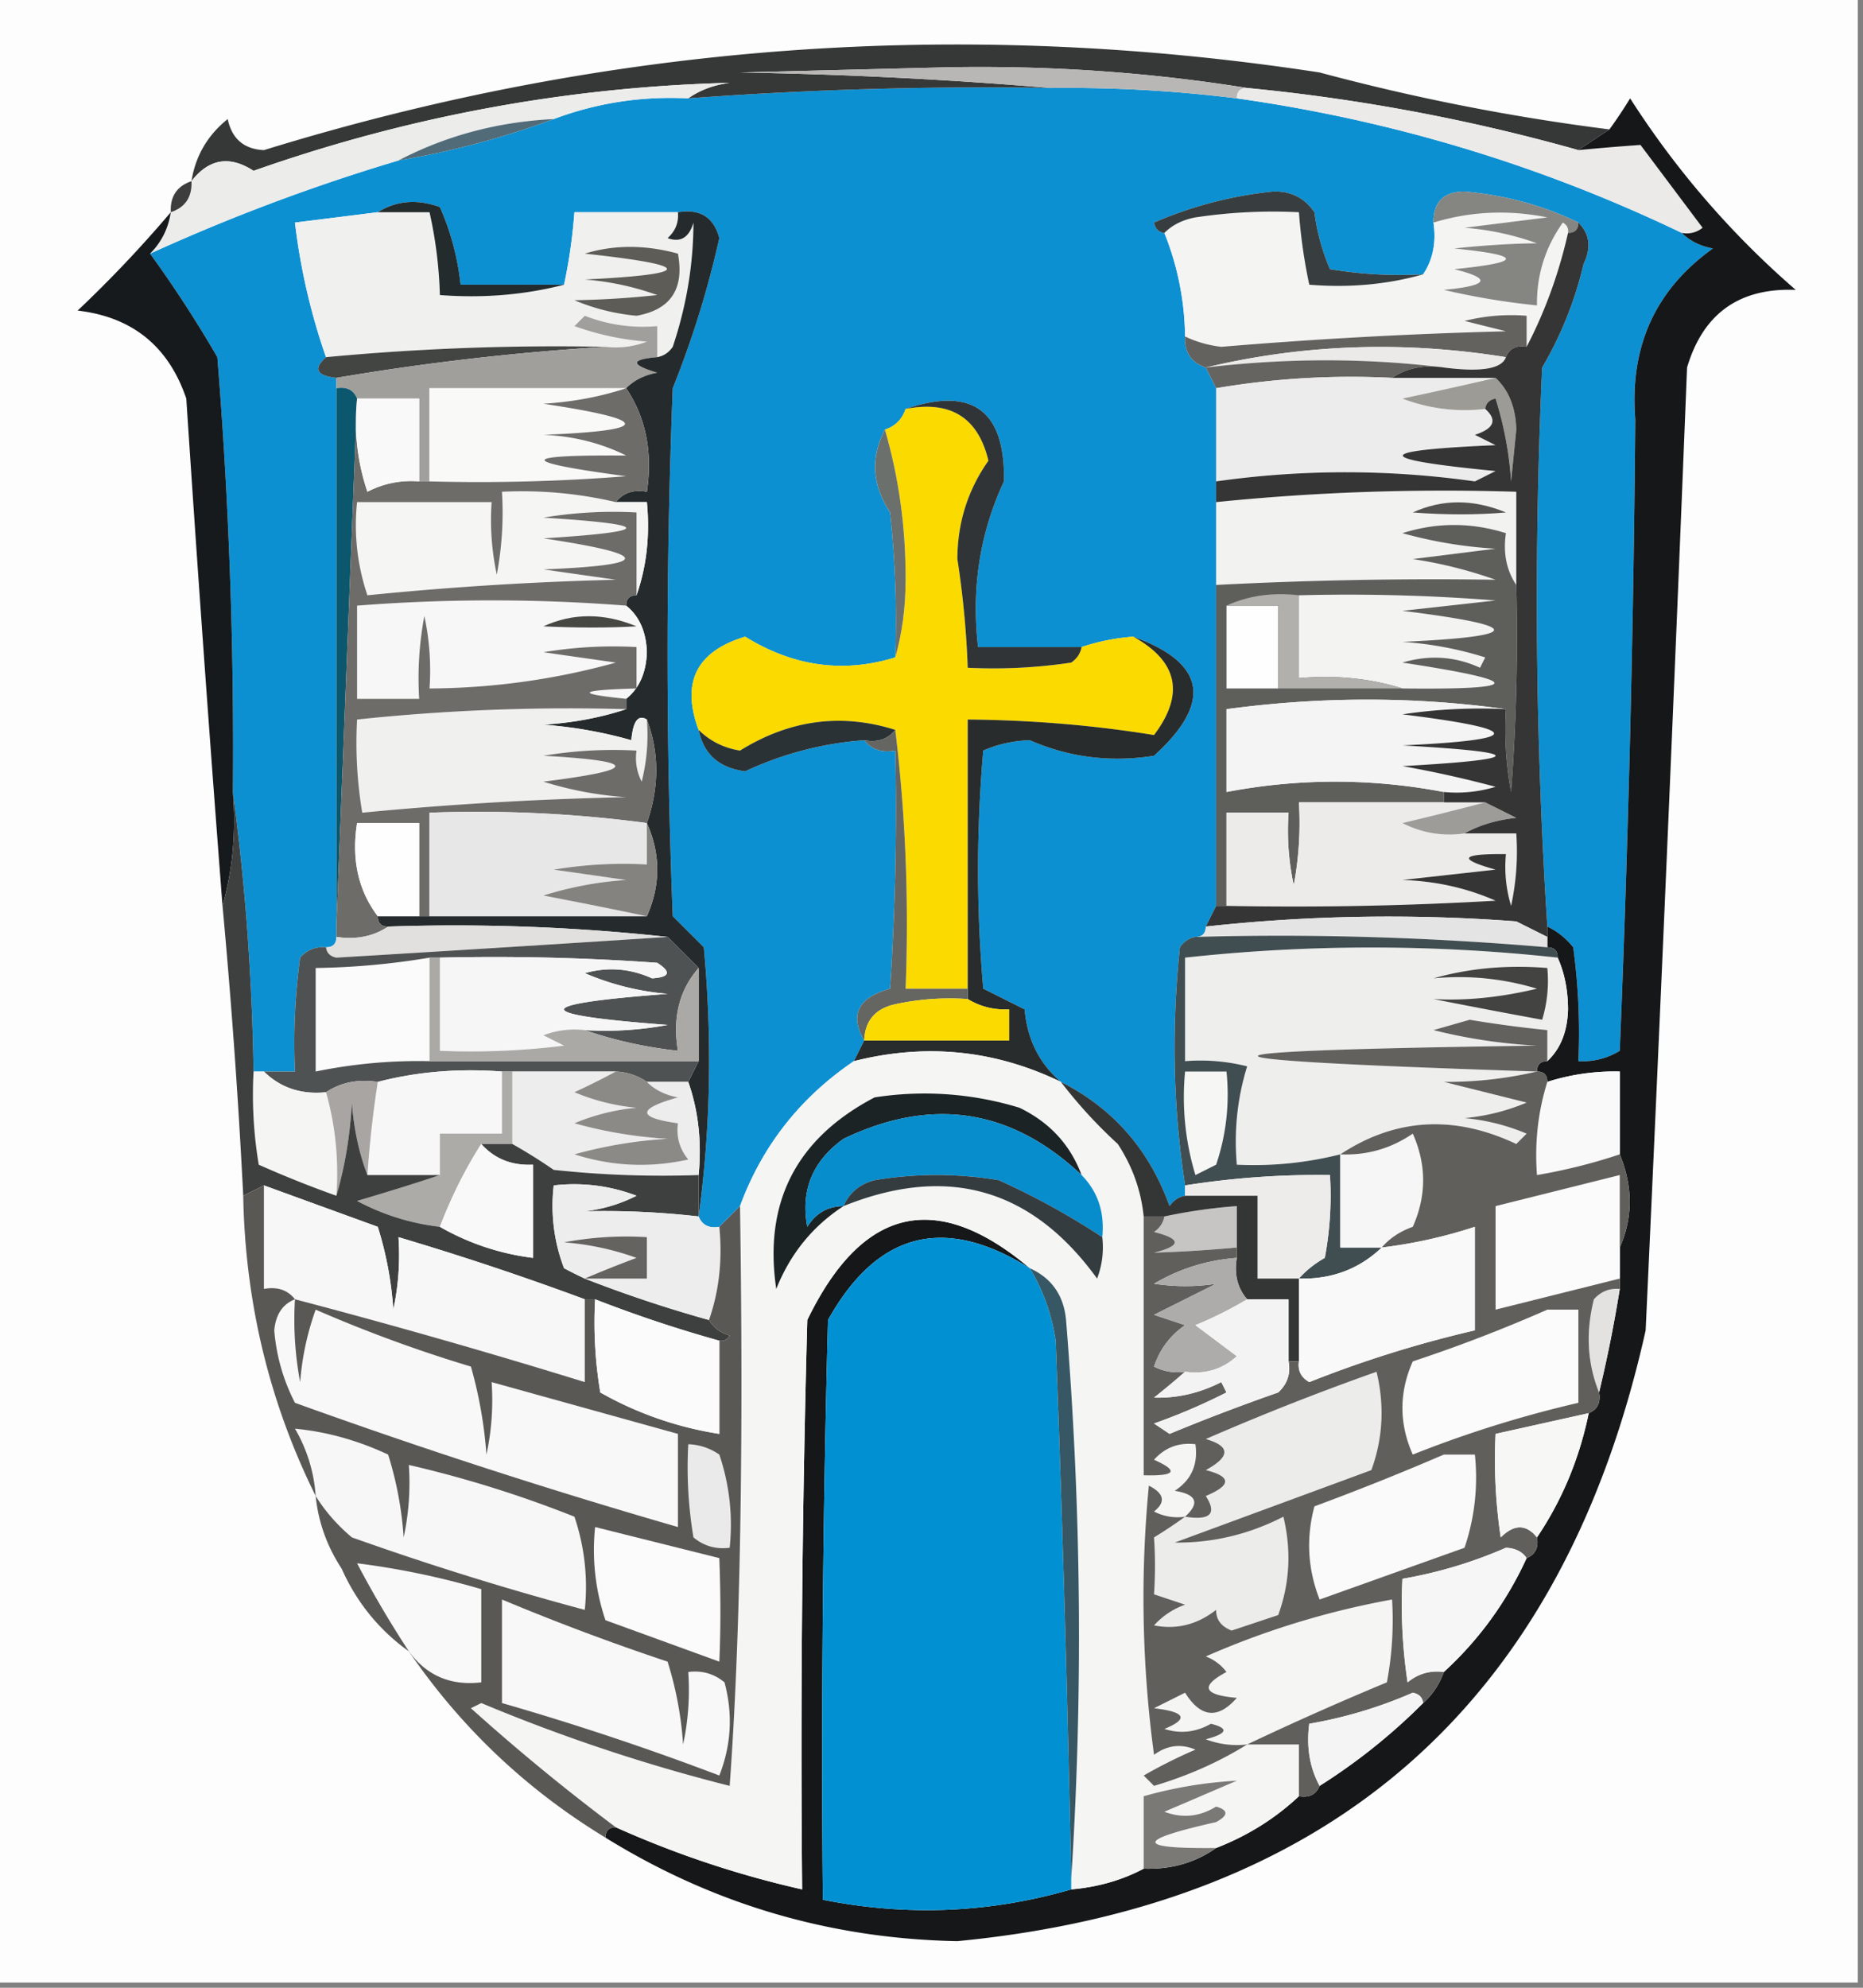 <svg xmlns="http://www.w3.org/2000/svg" width="180" height="192" style="shape-rendering:geometricPrecision;text-rendering:geometricPrecision;image-rendering:optimizeQuality;fill-rule:evenodd;clip-rule:evenodd"><rect width="100%" height="100%" fill="#808080" stroke="none"/><path style="opacity:1" fill="#fdfdfd" d="M-.5-.5h180v192H-.5V-.5z"/><path style="opacity:1" fill="#0d90d1" d="M101.5 8.5a132.64 132.64 0 0 1 18 1c15.057 2.132 29.39 6.465 43 13 .763.768 1.763 1.268 3 1.5-5.558 3.969-8.058 9.469-7.5 16.5a1863.049 1863.049 0 0 1-1.5 61 6.846 6.846 0 0 1-4 1 60.93 60.93 0 0 0-.5-11c-.708-.88-1.542-1.547-2.5-2a493.242 493.242 0 0 1-.5-54 35.799 35.799 0 0 0 4-10c.765-1.566.598-2.9-.5-4-3.351-1.639-7.018-2.639-11-3-2.016.016-3.016 1.016-3 3 .284 1.915-.049 3.581-1 5a40.939 40.939 0 0 1-9-.5 20.428 20.428 0 0 1-1.5-5.5c-.956-1.394-2.289-2.06-4-2a38.757 38.757 0 0 0-11.5 3c.124.607.457.94 1 1a27.556 27.556 0 0 1 2 10c-.073 1.527.594 2.527 2 3l1 2v50l-1 2c0 .667-.333 1-1 1-.617.11-1.117.444-1.5 1-.822 7.845-.656 15.511.5 23v1c-.617.111-1.117.444-1.5 1-1.957-5.45-5.457-9.45-10.5-12-2.084-1.775-3.25-4.108-3.5-7l-4-2a132.493 132.493 0 0 1 0-23c1.4-.616 2.9-.95 4.5-1 3.796 1.66 7.796 2.16 12 1.5 5.664-5.138 4.997-8.971-2-11.5a20.676 20.676 0 0 0-5 1h-10c-.661-5.673.172-11.006 2.5-16 .131-6.849-3.035-9.182-9.5-7-.333 1-1 1.667-2 2-1.41 2.678-1.243 5.344.5 8 .5 4.655.666 9.322.5 14-5.012 1.549-9.846.882-14.5-2-4.706 1.412-6.206 4.412-4.5 9 .479 2.344 1.979 3.678 4.5 4a32.63 32.63 0 0 1 11.5-3c.709.904 1.709 1.237 3 1 .166 7.674 0 15.34-.5 23-3.101.862-3.935 2.528-2.5 5l-1 2c-5.193 3.52-8.86 8.186-11 14l-2 2c-.992.172-1.658-.162-2-1 1.157-8.49 1.324-17.157.5-26l-3-3c-.667-17-.667-34 0-51A93.633 93.633 0 0 0 69.5 23c-.532-2.02-1.865-2.853-4-2.5h-10a51.639 51.639 0 0 1-1 7h-10a24.963 24.963 0 0 0-2-7.5c-2.212-.79-4.212-.622-6 .5l-8 1a61.421 61.421 0 0 0 3 13c-1.257 1.123-.924 1.79 1 2v54c0 .667-.333 1-1 1-.996-.086-1.83.248-2.5 1a60.94 60.94 0 0 0-.5 11h-4c-.145-9.188-.811-18.188-2-27a468.103 468.103 0 0 0-1.5-42 116.733 116.733 0 0 0-6.5-10 185.826 185.826 0 0 1 24-9 82.55 82.55 0 0 0 15-4c4.157-1.562 8.49-2.229 13-2a386.945 386.945 0 0 1 35-1z"/><path style="opacity:1" fill="#363838" d="m155.5 12.5-3 2a182.357 182.357 0 0 0-32-6c-9.452-1.518-19.119-2.185-29-2l-20 .5c10.175.17 20.175.67 30 1.5a386.945 386.945 0 0 0-35 1c1.109-.79 2.442-1.29 4-1.5-15.745.41-31.078 3.243-46 8.5-2.322-1.502-4.322-1.168-6 1 .386-2.437 1.553-4.437 3.5-6 .408 1.91 1.575 2.91 3.5 3C58.882 4.2 92.882 1.7 127.5 7a209.433 209.433 0 0 0 28 5.5z"/><path style="opacity:1" fill="#b9b7b5" d="M120.5 8.5c-.667 0-1 .333-1 1a132.64 132.64 0 0 0-18-1 444.362 444.362 0 0 0-30-1.5l20-.5c9.881-.185 19.548.482 29 2z"/><path style="opacity:1" fill="#ebeae9" d="M119.5 9.5c0-.667.333-1 1-1a182.357 182.357 0 0 1 32 6 237.67 237.67 0 0 1 6-.5l6 8a2.427 2.427 0 0 1-2 .5c-13.61-6.535-27.943-10.868-43-13z"/><path style="opacity:1" fill="#ececeb" d="M66.5 9.5c-4.51-.229-8.843.438-13 2-5.4.265-10.4 1.598-15 4a185.826 185.826 0 0 0-24 9c1.1-1.105 1.767-2.438 2-4 1.406-.473 2.073-1.473 2-3 1.678-2.168 3.678-2.502 6-1 14.922-5.257 30.255-8.09 46-8.5-1.558.21-2.891.71-4 1.5z"/><path style="opacity:1" fill="#516c78" d="M53.5 11.5a82.55 82.55 0 0 1-15 4c4.6-2.402 9.6-3.735 15-4z"/><path style="opacity:1" fill="#3c3d3c" d="M18.5 17.5c.073 1.527-.594 2.527-2 3-.073-1.527.594-2.527 2-3z"/><path style="opacity:1" fill="#f4f4f3" d="M137.5 26.5c.951-1.419 1.284-3.085 1-5 3.578-1.089 7.245-1.255 11-.5l-8 1c2.4.186 4.734.686 7 1.5-2.402.022-5.068.189-8 .5 6.667.667 6.667 1.333 0 2 3.685.915 3.352 1.581-1 2a70.523 70.523 0 0 0 9 1.5c-.04-2.924.793-5.591 2.5-8 .399.228.565.562.5 1-.887 3.919-2.221 7.585-4 11v-3a18.437 18.437 0 0 0-6 .5l4 1a474 474 0 0 0-27.5 1.5 10.978 10.978 0 0 1-3.5-1 27.556 27.556 0 0 0-2-10c.763-.768 1.763-1.268 3-1.5a50.442 50.442 0 0 1 10-.5 51.56 51.56 0 0 0 1 7c3.871.315 7.538-.018 11-1z"/><path style="opacity:1" fill="#151718" d="M58.5 177.5c0-.667.333-1 1-1a95.072 95.072 0 0 0 18 6c-.167-18.336 0-36.67.5-55 5.305-10.945 12.472-12.612 21.5-5-8.254-5.178-14.754-3.511-19.5 5-.5 18.664-.667 37.33-.5 56 8.132 1.619 16.132 1.286 24-1 2.567-.221 4.901-.888 7-2 2.652.09 4.985-.576 7-2 3.04-1.18 5.706-2.847 8-5 .992.172 1.658-.162 2-1a57.487 57.487 0 0 0 10-8c.901-.79 1.568-1.79 2-3 3.388-3.097 6.055-6.764 8-11 .838-.342 1.172-1.008 1-2 2.428-3.599 4.094-7.599 5-12 .838-.342 1.172-1.008 1-2 .794-3.302 1.46-6.635 2-10v-4c1.275-2.896 1.275-5.896 0-9v-8a21.435 21.435 0 0 0-7 1c0-.667-.333-1-1-1 0-.667.333-1 1-1 1.277-1.194 1.944-2.86 2-5-.007-1.87-.34-3.536-1-5 0-.667-.333-1-1-1v-2c.958.453 1.792 1.12 2.5 2a60.93 60.93 0 0 1 .5 11 6.846 6.846 0 0 0 4-1 1863.049 1863.049 0 0 0 1.5-61c-.558-7.031 1.942-12.531 7.5-16.5-1.237-.232-2.237-.732-3-1.5a2.427 2.427 0 0 0 2-.5l-6-8a237.67 237.67 0 0 0-6 .5l3-2a44.293 44.293 0 0 0 2-3 85.08 85.08 0 0 0 16 18.5c-5.451-.214-8.951 2.286-10.5 7.5a14272.431 14272.431 0 0 1-4 93c-7.974 35.814-30.141 55.481-66.5 59-12.274-.234-23.608-3.567-34-10z"/><path style="opacity:1" fill="#f0f0ef" d="M36.5 20.5h5a41.58 41.58 0 0 1 1 8c4.202.317 8.202-.017 12-1a51.639 51.639 0 0 0 1-7h10c.086.996-.248 1.83-1 2.5 1.244.456 2.077-.044 2.5-1.5-.009 4.054-.676 8.054-2 12-.383.556-.883.89-1.5 1v-3a15.42 15.42 0 0 1-7-1l-1 1c2.266.814 4.6 1.314 7 1.5a8.434 8.434 0 0 1-4 .5c-9.028-.18-18.028.153-27 1a61.421 61.421 0 0 1-3-13l8-1z"/><path style="opacity:1" fill="#242b2d" d="M36.5 20.5c1.788-1.122 3.788-1.29 6-.5a24.963 24.963 0 0 1 2 7.5h10c-3.798.983-7.798 1.317-12 1a41.58 41.58 0 0 0-1-8h-5z"/><path style="opacity:1" fill="#171a1c" d="M16.5 20.5c-.233 1.562-.9 2.895-2 4a116.733 116.733 0 0 1 6.5 10 468.103 468.103 0 0 1 1.5 42c.315 3.871-.018 7.538-1 11a4233.77 4233.77 0 0 1-3.5-49c-1.717-5.051-5.217-7.885-10.5-8.5a118.838 118.838 0 0 0 9-9.5z"/><path style="opacity:1" fill="#858582" d="M152.5 21.5c0 .667-.333 1-1 1 .065-.438-.101-.772-.5-1-1.707 2.409-2.54 5.076-2.5 8a70.523 70.523 0 0 1-9-1.5c4.352-.419 4.685-1.085 1-2 6.667-.667 6.667-1.333 0-2 2.932-.311 5.598-.478 8-.5a26.708 26.708 0 0 0-7-1.5l8-1c-3.755-.755-7.422-.589-11 .5-.016-1.984.984-2.984 3-3 3.982.361 7.649 1.361 11 3z"/><path style="opacity:1" fill="#5d5c57" d="M56.5 24.5c2.827-.868 5.827-.868 9 0 .634 3.416-.7 5.416-4 6a20.216 20.216 0 0 1-6-1.5 87.655 87.655 0 0 0 8-.5 26.706 26.706 0 0 0-7-1.5c10.588-.524 10.588-1.357 0-2.5z"/><path style="opacity:1" fill="#383e3f" d="M137.5 26.5c-3.462.982-7.129 1.315-11 1a51.56 51.56 0 0 1-1-7 50.442 50.442 0 0 0-10 .5c-1.237.232-2.237.732-3 1.5-.543-.06-.876-.393-1-1a38.757 38.757 0 0 1 11.5-3c1.711-.06 3.044.606 4 2a20.428 20.428 0 0 0 1.5 5.5c2.982.498 5.982.665 9 .5z"/><path style="opacity:1" fill="#64625f" d="M147.5 33.5c-.992-.172-1.658.162-2 1-9.873-1.592-19.54-1.258-29 1-1.406-.473-2.073-1.473-2-3 1.077.518 2.244.852 3.5 1a474 474 0 0 1 27.5-1.5l-4-1a18.437 18.437 0 0 1 6-.5v3z"/><path style="opacity:1" fill="#434543" d="M58.5 33.5a244.707 244.707 0 0 0-26 3c-1.924-.21-2.257-.877-1-2a236.674 236.674 0 0 1 27-1z"/><path style="opacity:1" fill="#ebeae9" d="M145.5 34.5c-.397 1.132-2.397 1.465-6 1-7.501-.928-15.168-.928-23 0 9.46-2.258 19.127-2.592 29-1z"/><path style="opacity:1" fill="#656460" d="M139.5 35.5c-1.915-.285-3.581.049-5 1a77.766 77.766 0 0 0-17 1l-1-2c7.832-.928 15.499-.928 23 0z"/><path style="opacity:1" fill="#edecec" d="M134.5 36.5h10a470.1 470.1 0 0 1-9 2 16.868 16.868 0 0 0 8 1c1.192 1.066.859 1.9-1 2.5l2 1c-11.946.51-11.946 1.343 0 2.5l-2 1a88.906 88.906 0 0 0-25 0v-9a77.766 77.766 0 0 1 17-1z"/><path style="opacity:1" fill="#a19f9c" d="M63.5 34.5c-2.597.22-2.597.72 0 1.5-1.237.232-2.237.732-3 1.5h-19v9h-1v-8h-6c-.342-.838-1.008-1.172-2-1v-1a244.707 244.707 0 0 1 26-3 8.434 8.434 0 0 0 4-.5 26.706 26.706 0 0 1-7-1.5l1-1a15.42 15.42 0 0 0 7 1v3z"/><path style="opacity:1" fill="#f9f9f8" d="M60.5 37.5c-2.469.817-5.135 1.317-8 1.5 10.514 1.58 10.514 2.58 0 3 2.871.118 5.538.784 8 2-10.508-.074-10.508.593 0 2-6.325.5-12.658.666-19 .5v-9h19z"/><path style="opacity:1" fill="#9d9b96" d="M144.5 36.5c1.277 1.194 1.944 2.86 2 5l-.5 5a34.25 34.25 0 0 0-1.5-8c-.607.124-.94.457-1 1a16.868 16.868 0 0 1-8-1 470.1 470.1 0 0 0 9-2z"/><path style="opacity:1" fill="#0a576e" d="M32.5 37.5c.992-.172 1.658.162 2 1l-2 51v-52z"/><path style="opacity:1" fill="#252b2c" d="M65.5 20.5c2.135-.353 3.468.48 4 2.5A93.633 93.633 0 0 1 65 37.5c-.667 17-.667 34 0 51l3 3c.824 8.843.657 17.51-.5 26v-4c.31-3.213-.023-6.213-1-9l1-2v-9l-3-3a190.218 190.218 0 0 0-27-1c-.667 0-1-.333-1-1h26c1.333-3 1.333-6 0-9 1.2-3.469 1.2-6.802 0-10-.841-.51-1.341.157-1.5 2a42.336 42.336 0 0 0-8.5-1.5c2.865-.183 5.531-.683 8-1.5v-1c1.265-1.014 1.931-2.514 2-4.5-.069-1.986-.735-3.486-2-4.5 0-.667.333-1 1-1 .977-2.787 1.31-5.787 1-9h-3c.709-.904 1.709-1.237 3-1 .569-3.83-.098-7.163-2-10 .763-.768 1.763-1.268 3-1.5-2.597-.78-2.597-1.28 0-1.5.617-.11 1.117-.444 1.5-1 1.324-3.946 1.991-7.946 2-12-.423 1.456-1.256 1.956-2.5 1.5.752-.67 1.086-1.504 1-2.5z"/><path style="opacity:1" fill="#fbda00" d="M87.5 39.5c4.341-.837 7.008.83 8 5-1.99 2.822-2.99 5.989-3 9.5a89.22 89.22 0 0 1 1 10.5c3.35.165 6.683-.002 10-.5.556-.383.889-.883 1-1.5a20.676 20.676 0 0 1 5-1c4.311 2.386 4.977 5.553 2 9.5-5.825-.947-11.825-1.447-18-1.5v26h-6c.326-8.517-.007-16.85-1-25-5.21-1.643-10.21-.976-15 2-1.573-.252-2.906-.918-4-2-1.706-4.588-.206-7.588 4.5-9 4.654 2.882 9.488 3.549 14.5 2 .664-2.31.997-4.81 1-7.5.016-5.028-.65-9.862-2-14.5 1-.333 1.667-1 2-2z"/><path style="opacity:1" fill="#f2f2f1" d="M146.5 56.5c-.951-1.419-1.284-3.085-1-5-3.352-1.053-6.685-1.053-10 0a42.717 42.717 0 0 0 9 1.5l-8 1a43.361 43.361 0 0 1 8 2c-8.856-.137-17.856.03-27 .5v-8a218.714 218.714 0 0 1 29-1v9z"/><path style="opacity:1" fill="#f5f5f4" d="M59.5 48.5h3c.31 3.213-.023 6.213-1 9v-8a40.936 40.936 0 0 0-9 .5c10.667.667 10.667 1.333 0 2 10.514 1.58 10.514 2.58 0 3l7 1c-8.048.197-16.048.697-24 1.5a21.12 21.12 0 0 1-1-9h13c-.163 2.357.003 4.69.5 7 .497-2.646.664-5.313.5-8 3.734-.177 7.4.156 11 1z"/><path style="opacity:1" fill="#303436" d="M87.5 39.5c6.465-2.182 9.631.151 9.5 7-2.328 4.994-3.161 10.327-2.5 16h10c-.111.617-.444 1.117-1 1.5-3.317.498-6.65.665-10 .5a89.22 89.22 0 0 0-1-10.5c.01-3.511 1.01-6.678 3-9.5-.992-4.17-3.659-5.837-8-5z"/><path style="opacity:1" fill="#53524f" d="M136.5 49.5c2.855-1.303 5.855-1.303 9 0-2.819.242-5.819.242-9 0z"/><path style="opacity:1" fill="#6b706d" d="M85.5 41.5c1.35 4.638 2.016 9.472 2 14.5-.003 2.69-.336 5.19-1 7.5.166-4.678 0-9.345-.5-14-1.743-2.656-1.91-5.322-.5-8z"/><path style="opacity:1" fill="#5e5e5b" d="M146.5 56.5c.166 6.675 0 13.342-.5 20a32.462 32.462 0 0 1-.5-8c-8.852-1.23-17.852-1.23-27 0v8c7-1.333 14-1.333 21 0v1h-14a32.462 32.462 0 0 1-.5 8 24.935 24.935 0 0 1-.5-7h-6v9h-1v-31c9.144-.47 18.144-.637 27-.5a43.361 43.361 0 0 0-8-2l8-1a42.717 42.717 0 0 1-9-1.5c3.315-1.053 6.648-1.053 10 0-.284 1.915.049 3.581 1 5z"/><path style="opacity:1" fill="#f3f3f2" d="M125.5 57.5c6.342-.166 12.675 0 19 .5l-9 1c11.802 1.462 11.802 2.462 0 3a34.21 34.21 0 0 1 8 1.5l-.5 1c-2.401-1.102-4.901-1.269-7.5-.5 11.857 1.8 11.857 2.633 0 2.5-3.125-.98-6.458-1.313-10-1v-8z"/><path style="opacity:1" fill="#f7f7f7" d="M60.5 58.5c1.265 1.014 1.931 2.514 2 4.5-.069 1.986-.735 3.486-2 4.5-5-.503-4.667-.836 1-1v-4a40.936 40.936 0 0 0-9 .5l7 1a68.577 68.577 0 0 1-18 2.5 24.939 24.939 0 0 0-.5-7 32.437 32.437 0 0 0-.5 8h-6v-9a167.043 167.043 0 0 1 26 0z"/><path style="opacity:1" fill="#fefefe" d="M118.5 58.5h5v8h-5v-8z"/><path style="opacity:1" fill="#474744" d="M52.5 60.5c2.855-1.303 5.855-1.303 9 0-2.72.154-5.72.154-9 0z"/><path style="opacity:1" fill="#b2b0ad" d="M118.5 58.5c2.107-.968 4.441-1.302 7-1v8c3.542-.313 6.875.02 10 1h-12v-8h-5z"/><path style="opacity:1" fill="#f4f4f4" d="M145.5 68.5a50.442 50.442 0 0 0-10 .5c11.802 1.462 11.802 2.462 0 3 12 .667 12 1.333 0 2 3.029.539 6.029 1.206 9 2-1.634.493-3.301.66-5 .5-7-1.333-14-1.333-21 0v-8c9.148-1.23 18.148-1.23 27 0z"/><path style="opacity:1" fill="#f0f0ef" d="M60.5 68.5c-2.469.817-5.135 1.317-8 1.5 2.926.218 5.76.718 8.5 1.5.159-1.843.659-2.51 1.5-2a18.436 18.436 0 0 1-.5 6 4.932 4.932 0 0 1-.5-3 40.936 40.936 0 0 0-9 .5c9.264.515 9.264 1.348 0 2.5a34.208 34.208 0 0 0 8 1.5c-8.578.182-17.078.682-25.5 1.5a40.936 40.936 0 0 1-.5-9 195.095 195.095 0 0 1 26-1z"/><path style="opacity:1" fill="#282c2c" d="M109.5 61.5c6.997 2.529 7.664 6.362 2 11.5-4.204.66-8.204.16-12-1.5-1.6.05-3.1.384-4.5 1a132.493 132.493 0 0 0 0 23l4 2c.25 2.892 1.416 5.225 3.5 7-6.392-3.089-13.059-3.755-20-2l1-2h14v-3c-1.459.067-2.792-.266-4-1v-27c6.175.053 12.175.553 18 1.5 2.977-3.947 2.311-7.114-2-9.5z"/><path style="opacity:1" fill="#2a3235" d="M86.5 70.5c-.709.904-1.709 1.237-3 1a32.63 32.63 0 0 0-11.5 3c-2.521-.322-4.021-1.656-4.5-4 1.094 1.082 2.427 1.748 4 2 4.79-2.976 9.79-3.643 15-2z"/><path style="opacity:1" fill="#656662" d="M86.5 70.5c.993 8.15 1.326 16.483 1 25h6v1a24.939 24.939 0 0 0-7 .5c-1.926.422-2.926 1.59-3 3.5-1.435-2.472-.601-4.138 2.5-5 .5-7.66.666-15.326.5-23-1.291.237-2.291-.096-3-1 1.291.237 2.291-.096 3-1z"/><path style="opacity:1" fill="#6e6c69" d="M60.5 37.5c1.902 2.837 2.569 6.17 2 10-1.291-.237-2.291.096-3 1a39.704 39.704 0 0 0-11-1 32.437 32.437 0 0 1-.5 8 24.939 24.939 0 0 1-.5-7h-13a21.12 21.12 0 0 0 1 9 315.853 315.853 0 0 1 24-1.5l-7-1c10.514-.42 10.514-1.42 0-3 10.667-.667 10.667-1.333 0-2a40.936 40.936 0 0 1 9-.5v8c-.667 0-1 .333-1 1a167.043 167.043 0 0 0-26 0v9h6a32.437 32.437 0 0 1 .5-8c.497 2.31.663 4.643.5 7a68.577 68.577 0 0 0 18-2.5l-7-1a40.936 40.936 0 0 1 9-.5v4c-5.667.164-6 .497-1 1v1a195.095 195.095 0 0 0-26 1 40.936 40.936 0 0 0 .5 9A337.798 337.798 0 0 1 60.5 77a34.208 34.208 0 0 1-8-1.5c9.264-1.152 9.264-1.985 0-2.5a40.936 40.936 0 0 1 9-.5 4.932 4.932 0 0 0 .5 3c.495-1.973.662-3.973.5-6 1.2 3.198 1.2 6.531 0 10a123.951 123.951 0 0 0-21-1v10h-1v-9h-6c-.554 3.512.112 6.512 2 9 0 .667.333 1 1 1-1.419.951-3.085 1.284-5 1v-1l2-51a21.12 21.12 0 0 0 1 9 9.106 9.106 0 0 1 5-1h1c6.342.166 12.675 0 19-.5-10.508-1.407-10.508-2.074 0-2-2.462-1.216-5.129-1.882-8-2 10.514-.42 10.514-1.42 0-3 2.865-.183 5.531-.683 8-1.5z"/><path style="opacity:1" fill="#faf9f9" d="M34.5 38.5h6v8a9.106 9.106 0 0 0-5 1 21.12 21.12 0 0 1-1-9z"/><path style="opacity:1" fill="#ecebea" d="M139.5 77.5h4a345.429 345.429 0 0 1-8 2 9.864 9.864 0 0 0 6 1h5a24.935 24.935 0 0 1-.5 7 12.93 12.93 0 0 1-.5-5c-4.393-.043-4.726.457-1 1.5l-9 1c3.2.102 6.2.768 9 2-8.66.5-17.327.666-26 .5v-9h6c-.163 2.357.003 4.69.5 7 .497-2.646.664-5.313.5-8h14z"/><path style="opacity:1" fill="#e8e7e7" d="M62.5 79.5v4a40.936 40.936 0 0 0-9 .5l7 1a34.208 34.208 0 0 0-8 1.5 625.46 625.46 0 0 1 10 2h-21v-10c7.057-.26 14.057.073 21 1z"/><path style="opacity:1" fill="#9e9c98" d="m143.5 77.5 3 1.5c-1.882.198-3.548.698-5 1.5a9.864 9.864 0 0 1-6-1 345.429 345.429 0 0 0 8-2z"/><path style="opacity:1" fill="#fefefe" d="M40.5 88.5h-4c-1.888-2.488-2.554-5.488-2-9h6v9z"/><path style="opacity:1" fill="#343534" d="M152.5 21.5c1.098 1.1 1.265 2.434.5 4a35.799 35.799 0 0 1-4 10 493.242 493.242 0 0 0 .5 54v1l-3-1.5a162.6 162.6 0 0 0-30 .5l1-2h1c8.673.166 17.34 0 26-.5-2.8-1.232-5.8-1.898-9-2l9-1c-3.726-1.043-3.393-1.543 1-1.5-.16 1.7.006 3.366.5 5 .497-2.31.663-4.643.5-7h-5c1.452-.802 3.118-1.302 5-1.5l-3-1.5h-4v-1c1.699.16 3.366-.007 5-.5a108.273 108.273 0 0 0-9-2c12-.667 12-1.333 0-2 11.802-.538 11.802-1.538 0-3a50.442 50.442 0 0 1 10-.5 32.462 32.462 0 0 0 .5 8c.5-6.658.666-13.325.5-20v-9c-9.75-.306-19.416.027-29 1v-2a88.906 88.906 0 0 1 25 0l2-1c-11.946-1.157-11.946-1.99 0-2.5l-2-1c1.859-.6 2.192-1.434 1-2.5.06-.543.393-.876 1-1a34.25 34.25 0 0 1 1.5 8l.5-5c-.056-2.14-.723-3.806-2-5h-10c1.419-.951 3.085-1.285 5-1 3.603.465 5.603.132 6-1 .342-.838 1.008-1.172 2-1 1.779-3.415 3.113-7.081 4-11 .667 0 1-.333 1-1z"/><path style="opacity:1" fill="#858380" d="M62.5 79.5c1.333 3 1.333 6 0 9a625.46 625.46 0 0 0-10-2 34.208 34.208 0 0 1 8-1.5l-7-1a40.936 40.936 0 0 1 9-.5v-4z"/><path style="opacity:1" fill="#e5e4e4" d="M149.5 90.5v1c-11.524-.984-22.858-1.317-34-1 .667 0 1-.333 1-1a162.6 162.6 0 0 1 30-.5l3 1.5z"/><path style="opacity:1" fill="#e1e0df" d="M37.5 89.5c9.084-.304 18.084.029 27 1a5874.432 5874.432 0 0 1-32 2c-.607-.124-.94-.457-1-1 .667 0 1-.333 1-1 1.915.284 3.581-.049 5-1z"/><path style="opacity:1" fill="#eeeeed" d="M150.5 92.5c.66 1.464.993 3.13 1 5-.056 2.14-.723 3.806-2 5v-3c-2.502-.25-5.002-.583-7.5-1l-3.5 1a52.141 52.141 0 0 0 10 1.5c-35.957.502-35.957 1.336 0 2.5a38.12 38.12 0 0 1-9 1l8 2a20.2 20.2 0 0 1-6 1.5 20.2 20.2 0 0 1 6 1.5l-1 1c-6.012-2.838-11.679-2.505-17 1a34.163 34.163 0 0 1-10 1c-.284-3.277.049-6.443 1-9.5a18.453 18.453 0 0 0-6-.5v-10a166.07 166.07 0 0 1 36 0z"/><path style="opacity:1" fill="#fbfbfb" d="M41.5 92.5v10a49.367 49.367 0 0 0-11 1v-10a72.046 72.046 0 0 0 11-1z"/><path style="opacity:1" fill="#434341" d="M138.5 94.5c3.462-.982 7.129-1.315 11-1a12.93 12.93 0 0 1-.5 5c-3.459-.633-6.959-1.3-10.5-2 3.112.18 6.445-.154 10-1a25.87 25.87 0 0 0-10-1z"/><path style="opacity:1" fill="#4f5252" d="m64.5 90.5 3 3c-1.869 2.135-2.536 4.802-2 8-3.189-.358-6.189-1.025-9-2a32.437 32.437 0 0 0 8-.5c-13.333-1-13.333-2 0-3a25.792 25.792 0 0 1-8-2c2.214-.626 4.38-.459 6.5.5 1.722-.11 1.888-.61.5-1.5-6.992-.5-13.992-.666-21-.5h-1a72.046 72.046 0 0 1-11 1v10a49.367 49.367 0 0 1 11-1h26l-1 2h-4a5.727 5.727 0 0 0-3-1h-11c-4.202-.317-8.202.017-12 1-1.915-.284-3.581.049-5 1-2.398.241-4.398-.426-6-2h3a60.94 60.94 0 0 1 .5-11c.67-.752 1.504-1.086 2.5-1 .06.543.393.876 1 1a5874.432 5874.432 0 0 0 32-2z"/><path style="opacity:1" fill="#f6f6f6" d="M42.5 92.5c7.008-.166 14.008 0 21 .5 1.388.89 1.222 1.39-.5 1.5-2.12-.959-4.286-1.126-6.5-.5a25.792 25.792 0 0 0 8 2c-13.333 1-13.333 2 0 3a32.437 32.437 0 0 1-8 .5 8.434 8.434 0 0 0-4 .5l2 1a72.368 72.368 0 0 1-12 .5v-9z"/><path style="opacity:1" fill="#fbda00" d="M93.5 96.5c1.208.734 2.541 1.067 4 1v3h-14c.074-1.91 1.074-3.078 3-3.5a24.939 24.939 0 0 1 7-.5z"/><path style="opacity:1" fill="#63615e" d="M149.5 102.5c-.667 0-1 .333-1 1-35.957-1.164-35.957-1.998 0-2.5a52.141 52.141 0 0 1-10-1.5l3.5-1c2.498.417 4.998.75 7.5 1v3z"/><path style="opacity:1" fill="#aba9a6" d="M41.5 92.5h1v9a72.368 72.368 0 0 0 12-.5l-2-1a8.434 8.434 0 0 1 4-.5c2.811.975 5.811 1.642 9 2-.536-3.198.131-5.865 2-8v9h-26v-10z"/><path style="opacity:1" fill="#f5f5f4" d="M102.5 104.5a46.081 46.081 0 0 0 5.5 6c1.411 2.15 2.245 4.484 2.5 7v25c3.098.087 3.432-.413 1-1.5 1.063-1.188 2.397-1.688 4-1.5.273 1.951-.393 3.451-2 4.5 2.119.342 2.453 1.175 1 2.5a4.934 4.934 0 0 1-3-.5c1.154-.914.987-1.747-.5-2.5a113.23 113.23 0 0 0 .5 26c1.268-.928 2.601-1.095 4-.5a48.165 48.165 0 0 0-5 2.5l1 1c3.269-.969 6.269-2.302 9-4h5v5c-2.294 2.153-4.96 3.82-8 5-7.822.087-7.822-.746 0-2.5 1.196-.654 1.196-1.154 0-1.5-1.598.985-3.265 1.151-5 .5l7-3a41.213 41.213 0 0 0-9 1.5v7c-2.099 1.112-4.433 1.779-7 2v-1c1.146-17.845.979-35.845-.5-54-.223-2.381-1.39-4.047-3.5-5-9.028-7.612-16.195-5.945-21.5 5-.5 18.33-.667 36.664-.5 55a95.072 95.072 0 0 1-18-6 201.907 201.907 0 0 1-14-11.5l1-.5a168.909 168.909 0 0 0 24 8c1.021-13.978 1.355-32.645 1-56 2.14-5.814 5.807-10.48 11-14 6.941-1.755 13.608-1.089 20 2z"/><path style="opacity:1" fill="#f8f7f7" d="M48.5 103.5v6h-6v4h-7c.204-3.018.537-6.018 1-9 3.798-.983 7.798-1.317 12-1z"/><path style="opacity:1" fill="#eeeded" d="M49.5 103.5h10a71.015 71.015 0 0 1-4 2 20.204 20.204 0 0 0 6 1.5 20.204 20.204 0 0 0-6 1.5 42.758 42.758 0 0 0 9 1.5 42.758 42.758 0 0 0-9 1.5c3.622 1.159 7.289 1.325 11 .5-.837-1.011-1.17-2.178-1-3.5-3.956-.553-3.956-1.386 0-2.5-1.237-.232-2.237-.732-3-1.5h4c.977 2.787 1.31 5.787 1 9a98.433 98.433 0 0 1-14-.5 51.239 51.239 0 0 0-4-2.5v-7z"/><path style="opacity:1" fill="#f9f9f9" d="M156.5 111.5a53.76 53.76 0 0 1-8 2c-.236-3.109.097-6.109 1-9a21.435 21.435 0 0 1 7-1v8z"/><path style="opacity:1" fill="#f5f5f4" d="M24.5 103.5h1c1.602 1.574 3.602 2.241 6 2 .914 3.228 1.247 6.561 1 10a104.467 104.467 0 0 1-7.5-3 40.939 40.939 0 0 1-.5-9z"/><path style="opacity:1" fill="#8c8a87" d="M59.5 103.5a5.727 5.727 0 0 1 3 1c.763.768 1.763 1.268 3 1.5-3.956 1.114-3.956 1.947 0 2.5-.17 1.322.163 2.489 1 3.5-3.711.825-7.378.659-11-.5a42.758 42.758 0 0 1 9-1.5 42.758 42.758 0 0 1-9-1.5 20.204 20.204 0 0 1 6-1.5 20.204 20.204 0 0 1-6-1.5 71.015 71.015 0 0 0 4-2z"/><path style="opacity:1" fill="#414e51" d="M115.5 90.5c11.142-.317 22.476.016 34 1 .667 0 1 .333 1 1a166.07 166.07 0 0 0-36 0v10a18.453 18.453 0 0 1 6 .5c-.951 3.057-1.284 6.223-1 9.5a34.163 34.163 0 0 0 10-1v9h4c-2.184 2.085-4.851 3.085-8 3 .672-.767 1.505-1.434 2.5-2 .497-2.646.664-5.313.5-8a82.73 82.73 0 0 0-14 1c-1.156-7.489-1.322-15.155-.5-23 .383-.556.883-.89 1.5-1z"/><path style="opacity:1" fill="#f6f6f5" d="M114.5 103.5h4a21.127 21.127 0 0 1-1 9l-2 1a25.879 25.879 0 0 1-1-10z"/><path style="opacity:1" fill="#1c2325" d="M104.5 113.5c-6.813-6.417-14.48-7.584-23-3.5-2.991 2.141-4.158 4.975-3.5 8.5.816-1.323 1.983-1.989 3.5-2-2.974 1.931-5.14 4.597-6.5 8-1.233-8.367 1.934-14.534 9.5-18.5a31.317 31.317 0 0 1 14 1c2.909 1.406 4.909 3.572 6 6.5z"/><path style="opacity:1" fill="#a8a5a3" d="M36.5 104.5a104.578 104.578 0 0 0-1 9c-.814-2.131-1.314-4.464-1.5-7-.18 3.195-.68 6.195-1.5 9 .247-3.439-.086-6.772-1-10 1.419-.951 3.085-1.284 5-1z"/><path style="opacity:1" fill="#088dcc" d="M104.5 113.5c1.574 1.602 2.241 3.602 2 6a71.35 71.35 0 0 0-10-5.5c-4-.667-8-.667-12 0-1.442.377-2.442 1.21-3 2.5-1.517.011-2.684.677-3.5 2-.658-3.525.509-6.359 3.5-8.5 8.52-4.084 16.187-2.917 23 3.5z"/><path style="opacity:1" fill="#f7f6f6" d="M133.5 120.5h-4v-9c2.549.113 4.882-.554 7-2 1.333 3 1.333 6 0 9-1.239.442-2.239 1.109-3 2z"/><path style="opacity:1" fill="#343c3f" d="M106.5 119.5a8.43 8.43 0 0 1-.5 4c-6.303-8.711-14.47-11.044-24.5-7 .558-1.29 1.558-2.123 3-2.5 4-.667 8-.667 12 0a71.35 71.35 0 0 1 10 5.5z"/><path style="opacity:1" fill="#fcfbfb" d="M156.5 120.5v3l-12 3v-10l12-3v7z"/><path style="opacity:1" fill="#edeceb" d="M125.5 123.5h-4v-8h-7v-1a82.73 82.73 0 0 1 14-1 32.462 32.462 0 0 1-.5 8c-.995.566-1.828 1.233-2.5 2z"/><path style="opacity:1" fill="#adaba7" d="M48.5 103.5h1v7h-3c-1.55 2.425-2.884 5.092-4 8a22.392 22.392 0 0 1-8-2.5c3.273-.965 5.94-1.798 8-2.5v-4h6v-6z"/><path style="opacity:1" fill="#3e403f" d="M22.5 76.5c1.189 8.812 1.855 17.812 2 27a40.939 40.939 0 0 0 .5 9 104.467 104.467 0 0 0 7.5 3c.82-2.805 1.32-5.805 1.5-9 .186 2.536.686 4.869 1.5 7h7c-2.06.702-4.727 1.535-8 2.5a22.392 22.392 0 0 0 8 2.5 23.959 23.959 0 0 0 9 3v-9c-2.053.098-3.72-.569-5-2h3a51.239 51.239 0 0 1 4 2.5c4.655.499 9.322.666 14 .5v4a80.388 80.388 0 0 0-11-.5 14.72 14.72 0 0 0 5-1.5 16.874 16.874 0 0 0-8-1 16.868 16.868 0 0 0 1 8c.684.363 1.35.696 2 1a126.362 126.362 0 0 0 12 4c.418.722 1.084 1.222 2 1.5-.228.399-.562.565-1 .5a126.583 126.583 0 0 1-12-4h-1a285.011 285.011 0 0 0-18-6 24.939 24.939 0 0 1-.5 7 34.21 34.21 0 0 0-1.5-8c-3.695-1.342-7.362-2.675-11-4l-2 1a669.969 669.969 0 0 0-2-28c.982-3.462 1.315-7.129 1-11z"/><path style="opacity:1" fill="#f9f9f9" d="M46.5 110.5c1.28 1.431 2.947 2.098 5 2v9a23.959 23.959 0 0 1-9-3c1.116-2.908 2.45-5.575 4-8z"/><path style="opacity:1" fill="#c7c5c3" d="M119.5 120.5c-2.714.25-5.381.417-8 .5 2.667-.667 2.667-1.333 0-2 .556-.383.889-.883 1-1.5a51.569 51.569 0 0 1 7-1v4z"/><path style="opacity:1" fill="#f8f7f7" d="M25.5 114.5c3.638 1.325 7.305 2.658 11 4a34.21 34.21 0 0 1 1.5 8c.497-2.31.663-4.643.5-7a285.011 285.011 0 0 1 18 6v8a673.457 673.457 0 0 0-28-8c-.709-.904-1.709-1.237-3-1v-10z"/><path style="opacity:1" fill="#eeeded" d="M67.5 117.5c.342.838 1.008 1.172 2 1 .31 3.213-.023 6.213-1 9a126.362 126.362 0 0 1-12-4 44.147 44.147 0 0 1-2-1 16.868 16.868 0 0 1-1-8c2.747-.313 5.413.02 8 1a14.72 14.72 0 0 1-5 1.5 80.388 80.388 0 0 1 11 .5z"/><path style="opacity:1" fill="#0191d3" d="M99.5 122.5c1.283 2.106 2.116 4.44 2.5 7a2909.861 2909.861 0 0 1 1.5 52v1c-7.868 2.286-15.868 2.619-24 1-.167-18.67 0-37.336.5-56 4.746-8.511 11.246-10.178 19.5-5z"/><path style="opacity:1" fill="#343636" d="M102.5 104.5c5.043 2.55 8.543 6.55 10.5 12 .383-.556.883-.889 1.5-1h7v8h4v8h-1v-6h-4c-.934-1.068-1.268-2.401-1-4v-5a51.569 51.569 0 0 0-7 1h-2c-.255-2.516-1.089-4.85-2.5-7a46.081 46.081 0 0 1-5.5-6z"/><path style="opacity:1" fill="#e3e2e1" d="M156.5 124.5a132.657 132.657 0 0 1-2 10c-1.138-2.804-1.305-5.804-.5-9 .671-.752 1.504-1.086 2.5-1z"/><path style="opacity:1" fill="#605f5b" d="M148.5 103.5c.667 0 1 .333 1 1-.903 2.891-1.236 5.891-1 9a53.76 53.76 0 0 0 8-2c1.275 3.104 1.275 6.104 0 9v-7l-12 3v10l12-3v1c-.996-.086-1.829.248-2.5 1-.805 3.196-.638 6.196.5 9 .172.992-.162 1.658-1 2l-9 2c-.165 3.35.002 6.683.5 10 1.292-1.291 2.458-1.291 3.5 0 .172.992-.162 1.658-1 2-.417-.624-1.084-.957-2-1a43.205 43.205 0 0 1-10 3c-.165 3.35.002 6.683.5 10 1.011-.837 2.178-1.17 3.5-1-.432 1.21-1.099 2.21-2 3-.06-.543-.393-.876-1-1a43.171 43.171 0 0 1-10 3c-.295 2.235.039 4.235 1 6-.342.838-1.008 1.172-2 1v-5h-5c-2.731 1.698-5.731 3.031-9 4l-1-1a48.165 48.165 0 0 1 5-2.5c-1.399-.595-2.732-.428-4 .5a113.23 113.23 0 0 1-.5-26c1.487.753 1.654 1.586.5 2.5a4.934 4.934 0 0 0 3 .5c1.453-1.325 1.119-2.158-1-2.5 1.607-1.049 2.273-2.549 2-4.5-1.603-.188-2.937.312-4 1.5 2.432 1.087 2.098 1.587-1 1.5v-25h2c-.111.617-.444 1.117-1 1.5 2.667.667 2.667 1.333 0 2 2.619-.083 5.286-.25 8-.5v1c-2.892.221-5.559 1.054-8 2.5 2.057.305 4.057.305 6 0l-6 3 3 1c-1.439.991-2.439 2.324-3 4a4.934 4.934 0 0 0 3 .5 81.316 81.316 0 0 1-3 2.5c2.235.067 4.402-.433 6.5-1.5l.5 1a58.42 58.42 0 0 1-7 3l1.5 1a198.676 198.676 0 0 1 10.5-4c.886-.825 1.219-1.825 1-3h1c-.131.876.202 1.543 1 2a111.028 111.028 0 0 1 16-5v-10a46.86 46.86 0 0 1-9 2c.761-.891 1.761-1.558 3-2 1.333-3 1.333-6 0-9-2.118 1.446-4.451 2.113-7 2 5.321-3.505 10.988-3.838 17-1l1-1a20.2 20.2 0 0 0-6-1.5 20.2 20.2 0 0 0 6-1.5l-8-2a38.12 38.12 0 0 0 9-1z"/><path style="opacity:1" fill="#fbfbfb" d="M149.5 126.5h3v9a110.894 110.894 0 0 0-16 5c-1.333-3-1.333-6 0-9a146.686 146.686 0 0 0 13-5z"/><path style="opacity:1" fill="#adacaa" d="M119.5 121.5c-.268 1.599.066 2.932 1 4a38.715 38.715 0 0 1-5 2.5l4 3c-1.405 1.269-3.071 1.769-5 1.5a4.934 4.934 0 0 1-3-.5c.561-1.676 1.561-3.009 3-4l-3-1 6-3c-1.943.305-3.943.305-6 0 2.441-1.446 5.108-2.279 8-2.5z"/><path style="opacity:1" fill="#f4f3f3" d="M120.5 125.5h4v6c.219 1.175-.114 2.175-1 3a198.676 198.676 0 0 0-10.5 4l-1.5-1a58.42 58.42 0 0 0 7-3l-.5-1c-2.098 1.067-4.265 1.567-6.5 1.5a81.316 81.316 0 0 0 3-2.5c1.929.269 3.595-.231 5-1.5l-4-3a38.715 38.715 0 0 0 5-2.5z"/><path style="opacity:1" fill="#f9f9f9" d="M125.5 131.5v-8c3.149.085 5.816-.915 8-3a46.86 46.86 0 0 0 9-2v10a111.028 111.028 0 0 0-16 5c-.798-.457-1.131-1.124-1-2z"/><path style="opacity:1" fill="#ececeb" d="M114.5 146.5c2.442.381 3.109-.286 2-2 2.491-1.041 2.491-1.874 0-2.5 2.391-1.309 2.391-2.309 0-3a250.55 250.55 0 0 1 16.5-6.5c.784 3.26.617 6.427-.5 9.5l-19 7c3.664.043 7.164-.791 10.5-2.5.784 3.26.617 6.427-.5 9.5l-4.5 1.5c-1.011-.392-1.511-1.059-1.5-2-1.831 1.429-3.831 1.929-6 1.5a7.293 7.293 0 0 1 3-2l-3-1a41.03 41.03 0 0 0 0-5.5 44.093 44.093 0 0 0 3-2z"/><path style="opacity:1" fill="#f7f7f6" d="M153.5 136.5c-.906 4.401-2.572 8.401-5 12-1.042-1.291-2.208-1.291-3.5 0a50.464 50.464 0 0 1-.5-10l9-2z"/><path style="opacity:1" fill="#fafafa" d="M139.5 140.5h3a21.127 21.127 0 0 1-1 9l-14 5c-1.155-2.946-1.321-5.946-.5-9a258.026 258.026 0 0 0 12.5-5z"/><path style="opacity:1" fill="#375764" d="M99.5 122.5c2.11.953 3.277 2.619 3.5 5 1.479 18.155 1.646 36.155.5 54a2909.861 2909.861 0 0 0-1.5-52c-.384-2.56-1.217-4.894-2.5-7z"/><path style="opacity:1" fill="#f7f6f6" d="M147.5 150.5c-1.945 4.236-4.612 7.903-8 11-1.322-.17-2.489.163-3.5 1a50.464 50.464 0 0 1-.5-10 43.205 43.205 0 0 0 10-3c.916.043 1.583.376 2 1z"/><path style="opacity:1" fill="#595855" d="M25.5 114.5v10c1.291-.237 2.291.096 3 1a673.457 673.457 0 0 1 28 8v-8h1a40.939 40.939 0 0 0 .5 9 33.753 33.753 0 0 0 11.5 4v-9c.438.065.772-.101 1-.5-.916-.278-1.582-.778-2-1.5.977-2.787 1.31-5.787 1-9l2-2c.355 23.355.021 42.022-1 56a168.909 168.909 0 0 1-24-8l-1 .5a201.907 201.907 0 0 0 14 11.5c-.667 0-1 .333-1 1-7.642-4.643-13.976-10.643-19-18-2.866-2.046-5.032-4.713-6.5-8-1.411-2.15-2.245-4.484-2.5-7-4.477-9.029-6.81-18.695-7-29l2-1z"/><path style="opacity:1" fill="#f9f9f9" d="M39.5 159.5a102.341 102.341 0 0 1-5-8.5 76.321 76.321 0 0 1 12 2.5v9c-2.953.35-5.287-.65-7-3z"/><path style="opacity:1" fill="#fbfbfb" d="m57.5 147.5 12 3c.137 3.614.137 6.947 0 10l-11-4a21.12 21.12 0 0 1-1-9z"/><path style="opacity:1" fill="#f7f7f7" d="M30.5 144.5a14.827 14.827 0 0 0-2-6.5c3.051.29 6.051 1.123 9 2.5a34.21 34.21 0 0 1 1.5 8c.497-2.31.663-4.643.5-7a111.04 111.04 0 0 1 16 5 21.12 21.12 0 0 1 1 9 292.47 292.47 0 0 1-22.5-7c-1.412-1.186-2.579-2.519-3.5-4z"/><path style="opacity:1" fill="#ebeaea" d="M66.5 139.5a5.575 5.575 0 0 1 3 1 21.12 21.12 0 0 1 1 9c-1.322.17-2.489-.163-3.5-1a40.939 40.939 0 0 1-.5-9z"/><path style="opacity:1" fill="#f8f8f8" d="M28.5 125.5a32.438 32.438 0 0 0 .5 8c.186-2.4.686-4.734 1.5-7a134.478 134.478 0 0 0 15 5.5 42.332 42.332 0 0 1 1.5 8.5c.497-2.31.663-4.643.5-7l18 5v9a596.727 596.727 0 0 1-37-12 18.368 18.368 0 0 1-2-7c.14-1.53.806-2.53 2-3z"/><path style="opacity:1" fill="#fbfbfb" d="M57.5 125.5a126.583 126.583 0 0 0 12 4v9a33.753 33.753 0 0 1-11.5-4 40.939 40.939 0 0 1-.5-9z"/><path style="opacity:1" fill="#656360" d="M56.5 123.5c1.542-.663 3.209-1.33 5-2a26.722 26.722 0 0 0-7-1.5 32.462 32.462 0 0 1 8-.5v4h-6z"/><path style="opacity:1" fill="#f5f5f4" d="M120.5 168.5a8.43 8.43 0 0 1-4-.5c2.095-.556 2.262-1.056.5-1.5-1.465.83-2.965.996-4.5.5 2.378-.974 2.044-1.641-1-2l3-1.5c1.509 2.415 3.176 2.581 5 .5-3.242-.283-3.576-1.117-1-2.5a4.457 4.457 0 0 0-2-1.5 80.174 80.174 0 0 1 18-5.5 32.462 32.462 0 0 1-.5 8 297.083 297.083 0 0 0-13.5 6z"/><path style="opacity:1" fill="#f8f8f8" d="M48.5 154.5a228.256 228.256 0 0 0 16 6 34.21 34.21 0 0 1 1.5 8c.497-2.31.663-4.643.5-7 1.322-.17 2.489.163 3.5 1 .821 3.054.655 6.054-.5 9a267.374 267.374 0 0 0-21-7v-10z"/><path style="opacity:1" fill="#f4f4f4" d="M137.5 164.5a57.487 57.487 0 0 1-10 8c-.961-1.765-1.295-3.765-1-6a43.171 43.171 0 0 0 10-3c.607.124.94.457 1 1z"/><path style="opacity:1" fill="#7b7976" d="M117.5 178.5c-2.015 1.424-4.348 2.09-7 2v-7a41.213 41.213 0 0 1 9-1.5l-7 3c1.735.651 3.402.485 5-.5 1.196.346 1.196.846 0 1.5-7.822 1.754-7.822 2.587 0 2.5z"/></svg>